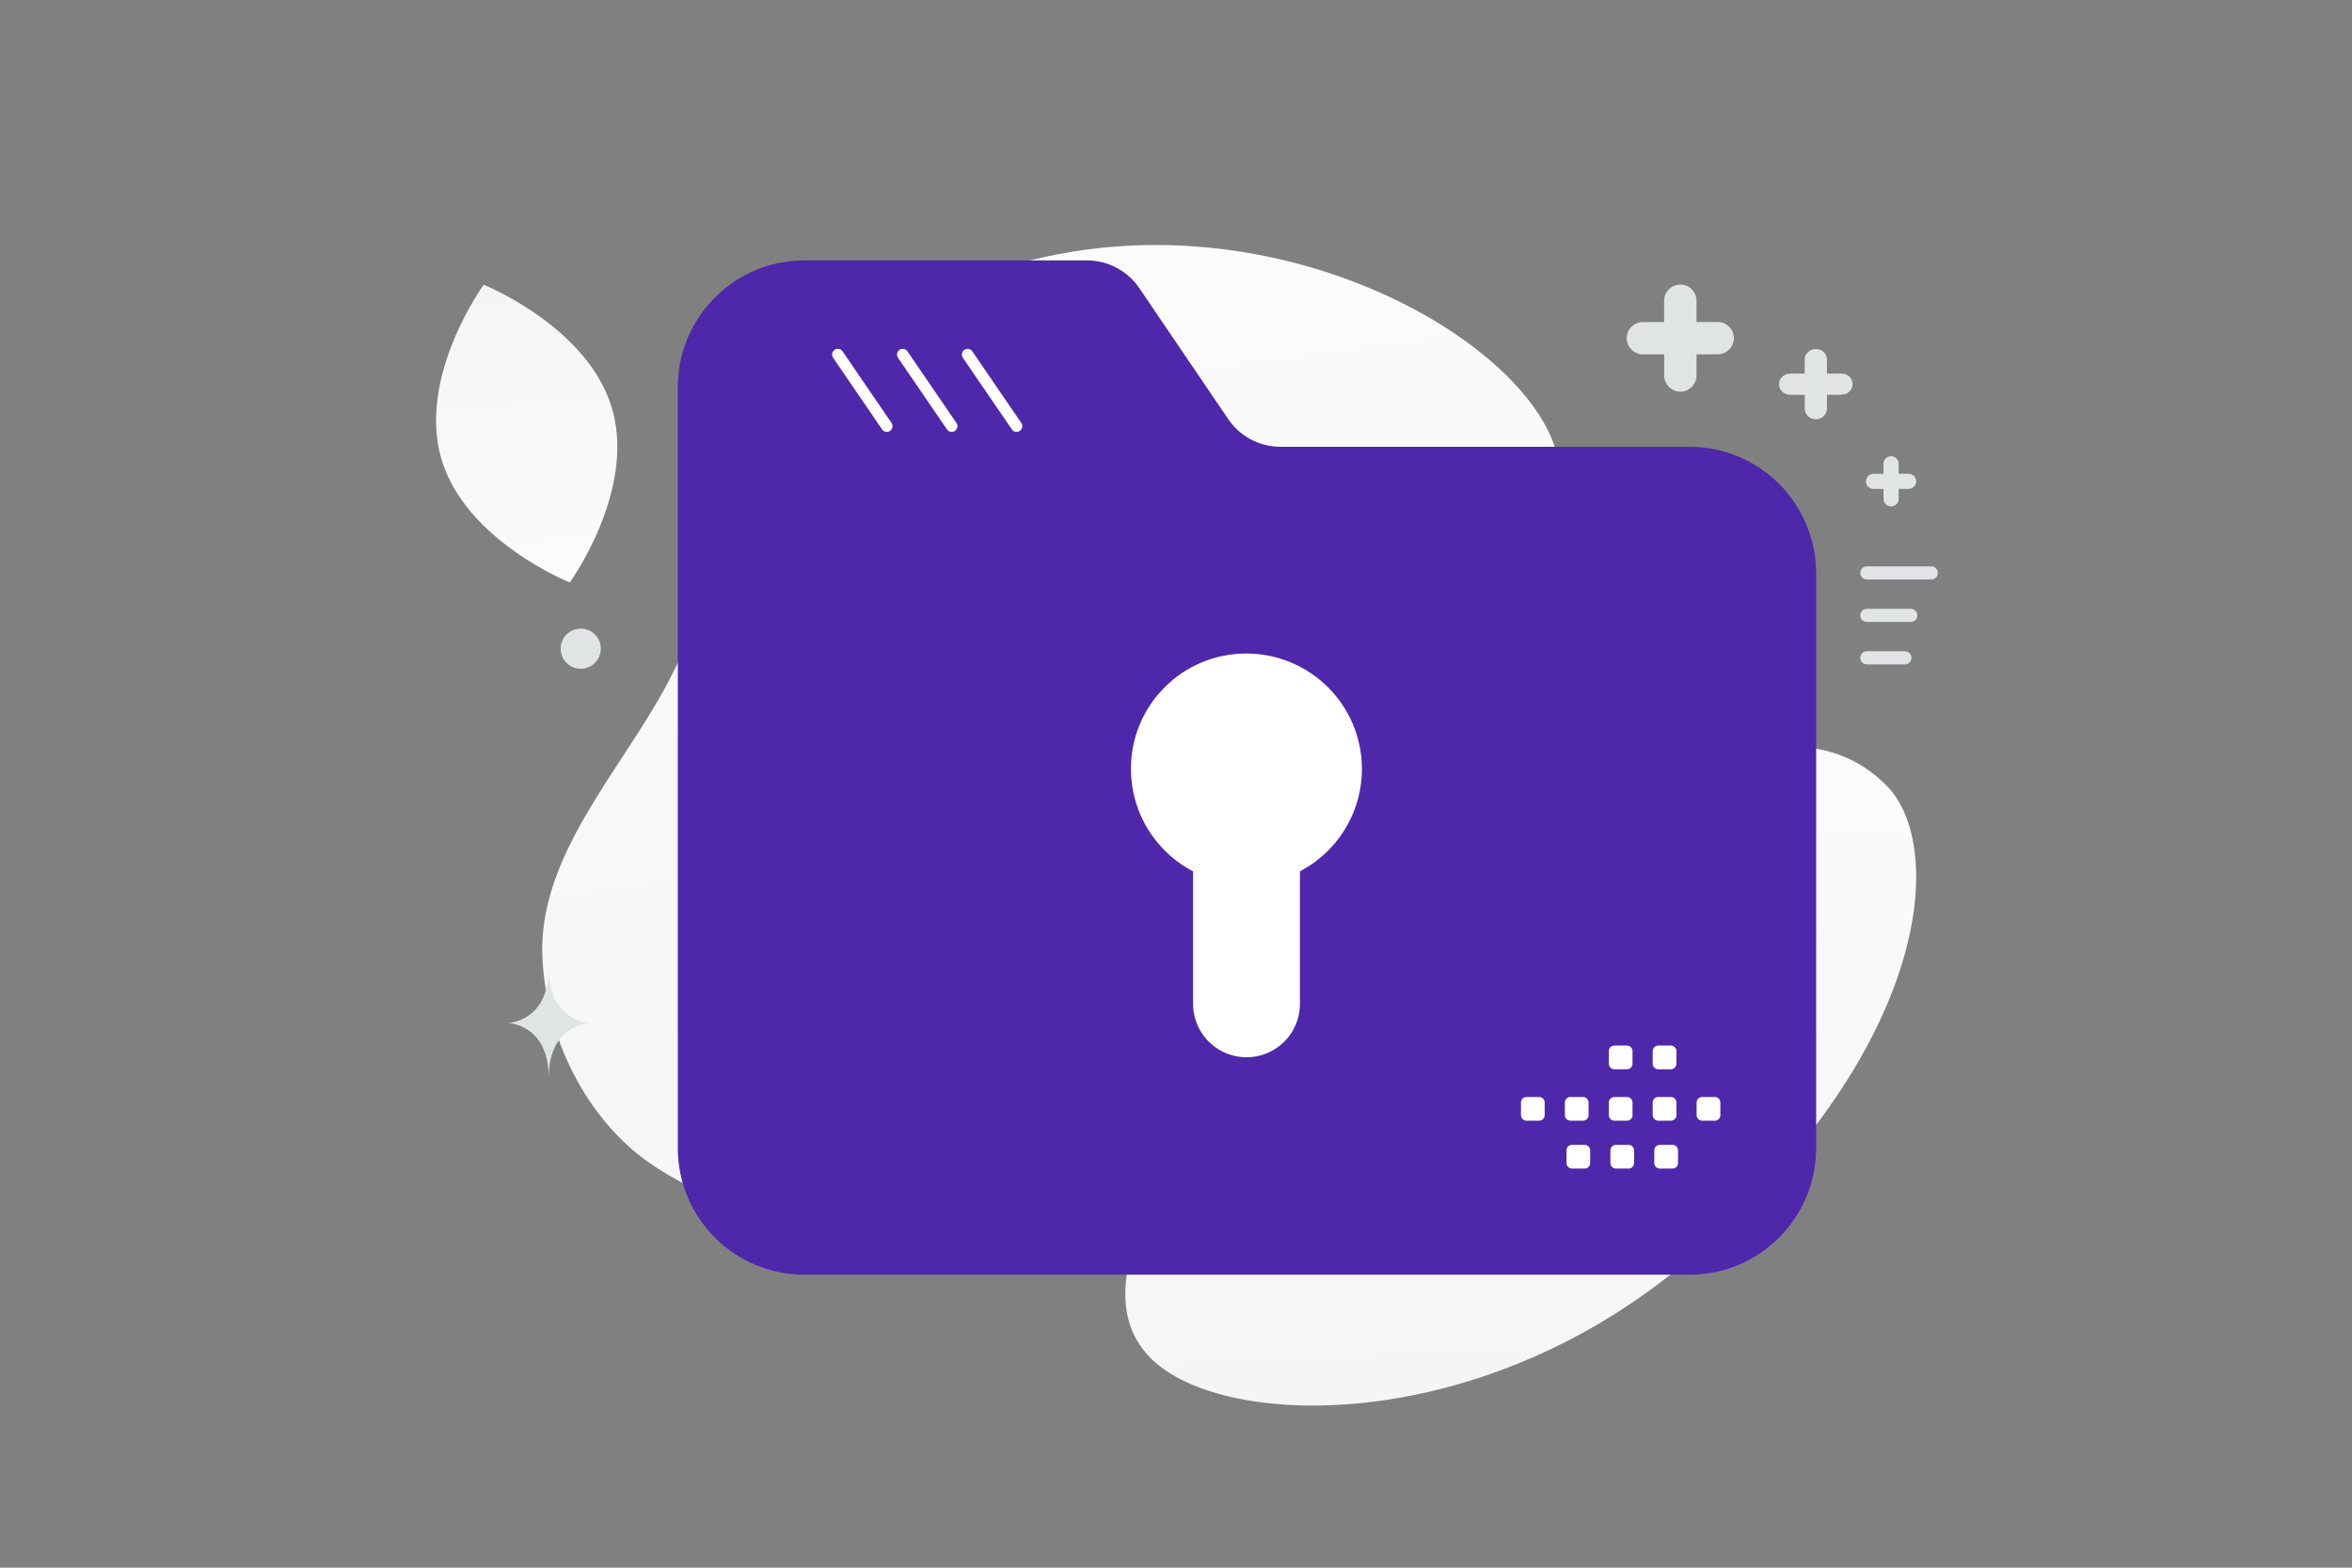 <svg width="900" height="600" viewBox="0 0 900 600" fill="none" xmlns="http://www.w3.org/2000/svg">
<rect x="0" y="0" width="900" height="600" fill="#808080" stroke="none"/>
<g clip-path="url(#clip0_1235_17948)">
<path d="M595.217 171.903C578.639 117.792 435.347 47.953 322.142 134.772C269.492 175.152 285.834 204.132 255.52 261.341C237.45 295.439 205.443 327.951 207.581 367.098C209.42 400.891 227.101 431.452 251.02 446.776C304.815 481.239 390.045 487.089 434.602 385.364C479.159 283.64 637.959 311.464 595.217 171.903Z" fill="url(#paint0_linear_1235_17948)"/>
<path d="M722.095 300.864C699.38 277.557 664.716 282.806 612.196 302.465C572.699 317.257 536.536 330.203 501.908 363.179C477.669 386.248 460.807 413.191 449.853 437.905C437.982 464.681 419.911 496.451 438.758 518.153C464.655 547.964 569.023 550.949 650.201 478.583C739.37 399.073 744.309 323.64 722.095 300.864Z" fill="url(#paint1_linear_1235_17948)"/>
<path fill-rule="evenodd" clip-rule="evenodd" d="M646.557 170.997H489.963C486.013 170.995 482.123 170.026 478.635 168.173C475.146 166.321 472.164 163.641 469.95 160.37L435.95 110.27C433.736 107.006 430.757 104.334 427.273 102.486C423.789 100.638 419.905 99.67 415.961 99.668H307.766C281.025 99.668 259.367 121.382 259.367 148.191V439.331C259.367 466.141 281.025 487.855 307.766 487.855H646.557C673.298 487.855 694.956 466.141 694.956 439.331V219.52C694.956 192.735 673.298 170.997 646.557 170.997Z" fill="#4F27AA"/>
<path d="M476.978 384.196V319.104" stroke="white" stroke-width="40.893" stroke-linecap="round" stroke-linejoin="round"/>
<path fill-rule="evenodd" clip-rule="evenodd" d="M476.86 270.561C463.754 270.561 453.117 281.198 453.212 294.305C453.212 307.411 463.849 318.048 476.955 318.048C490.061 318.048 500.698 307.411 500.698 294.305C500.698 281.198 490.061 270.561 476.86 270.561Z" fill="white"/>
<path d="M476.86 270.561C463.754 270.561 453.117 281.198 453.212 294.305C453.212 307.411 463.849 318.048 476.955 318.048C490.061 318.048 500.698 307.411 500.698 294.305C500.698 281.198 490.061 270.561 476.86 270.561" stroke="white" stroke-width="40.893" stroke-linecap="round" stroke-linejoin="round"/>
<path fill-rule="evenodd" clip-rule="evenodd" d="M726.526 177.508V181.32H730.334C731.101 181.324 731.836 181.63 732.379 182.173C732.921 182.716 733.227 183.452 733.23 184.219C733.227 184.986 732.921 185.721 732.378 186.264C731.836 186.807 731.101 187.113 730.334 187.117H726.526V190.929C726.523 191.696 726.217 192.431 725.674 192.974C725.132 193.517 724.397 193.823 723.63 193.827C722.863 193.823 722.128 193.517 721.586 192.974C721.043 192.431 720.737 191.696 720.734 190.929V187.133H716.909C716.142 187.129 715.407 186.823 714.864 186.28C714.322 185.737 714.016 185.002 714.013 184.234C714.016 183.467 714.322 182.732 714.865 182.189C715.407 181.646 716.142 181.34 716.909 181.336H720.718V177.508C720.722 176.738 721.03 176.001 721.576 175.458C722.122 174.915 722.86 174.61 723.63 174.61C724.397 174.614 725.132 174.92 725.674 175.463C726.217 176.006 726.523 176.741 726.526 177.508ZM699.092 137.62V142.957H704.678C707.009 142.957 708.925 144.787 708.925 147.015C708.925 149.242 707.009 151.072 704.678 151.072H699.092V156.409C699.092 158.636 697.176 160.467 694.844 160.467C692.513 160.467 690.597 158.636 690.597 156.409V151.094H684.988C682.656 151.094 680.74 149.264 680.74 147.037C680.74 144.809 682.656 142.979 684.988 142.979H690.574V137.62C690.574 135.393 692.49 133.563 694.844 133.563C697.176 133.563 699.092 135.393 699.092 137.62ZM649.173 115.097V123.229H657.299C660.69 123.229 663.477 126.018 663.477 129.412C663.477 132.806 660.69 135.595 657.299 135.595H649.173V143.728C649.173 147.122 646.386 149.911 642.995 149.911C639.604 149.911 636.817 147.122 636.817 143.728V135.629H628.658C625.267 135.629 622.48 132.84 622.48 129.446C622.48 126.052 625.267 123.263 628.658 123.263H636.783V115.097C636.783 111.703 639.57 108.914 642.995 108.914C646.386 108.914 649.173 111.703 649.173 115.097Z" fill="#E1E4E5"/>
<path d="M731.157 235.519H714.351M739 219.273H714.351M728.917 251.765H714.351" stroke="#E1E4E5" stroke-width="5.028" stroke-linecap="round" stroke-linejoin="round"/>
<path d="M222.214 240.593C226.459 240.593 229.901 244.034 229.901 248.28C229.901 252.525 226.459 255.967 222.214 255.967C217.968 255.967 214.527 252.525 214.527 248.28C214.527 244.034 217.968 240.593 222.214 240.593Z" fill="#E1E4E5"/>
<path d="M168.828 175.407C177.92 206.87 218.026 222.936 218.026 222.936C218.026 222.936 243.366 187.976 234.248 156.514C225.156 125.051 185.076 108.982 185.076 108.982C185.076 108.982 159.735 143.943 168.828 175.407Z" fill="url(#paint2_linear_1235_17948)"/>
<path d="M372.063 134.462L390.803 161.876C391.485 162.874 391.229 164.237 390.231 164.919C389.233 165.602 387.87 165.345 387.188 164.347L368.448 136.933C367.765 135.934 368.021 134.572 369.019 133.889C370.018 133.207 371.38 133.463 372.063 134.462Z" fill="white"/>
<path d="M347.235 134.462L365.975 161.876C366.658 162.874 366.402 164.237 365.403 164.919C364.405 165.602 363.043 165.345 362.36 164.347L343.62 136.933C342.938 135.934 343.194 134.572 344.192 133.889C345.19 133.207 346.553 133.463 347.235 134.462Z" fill="white"/>
<path d="M322.409 134.462L341.149 161.876C341.831 162.874 341.576 164.237 340.577 164.919C339.579 165.602 338.216 165.345 337.534 164.347L318.794 136.933C318.111 135.934 318.367 134.572 319.366 133.889C320.364 133.207 321.727 133.463 322.409 134.462Z" fill="white"/>
<path fill-rule="evenodd" clip-rule="evenodd" d="M584.115 419.845H588.961C590.133 419.845 591.076 420.798 591.076 421.96V426.806C591.075 427.367 590.852 427.904 590.456 428.301C590.059 428.698 589.522 428.921 588.961 428.921H584.115C583.555 428.919 583.018 428.695 582.622 428.299C582.226 427.903 582.002 427.366 582 426.806V421.96C581.999 421.682 582.054 421.407 582.16 421.15C582.266 420.893 582.421 420.66 582.618 420.463C582.815 420.267 583.048 420.111 583.305 420.005C583.562 419.899 583.837 419.844 584.115 419.845ZM600.914 419.845H605.76C606.922 419.845 607.875 420.798 607.875 421.96V426.806C607.874 427.367 607.651 427.904 607.255 428.301C606.858 428.698 606.321 428.921 605.76 428.921H600.914C600.354 428.919 599.817 428.695 599.421 428.299C599.025 427.903 598.801 427.366 598.799 426.806V421.96C598.799 420.798 599.752 419.845 600.914 419.845ZM617.726 419.845H622.571C623.733 419.845 624.687 420.798 624.687 421.96V426.806C624.686 427.367 624.463 427.905 624.066 428.301C623.67 428.698 623.132 428.921 622.571 428.921H617.726C617.166 428.919 616.629 428.695 616.233 428.299C615.837 427.903 615.613 427.366 615.611 426.806V421.96C615.61 421.682 615.665 421.407 615.771 421.15C615.877 420.893 616.032 420.66 616.229 420.463C616.426 420.267 616.659 420.111 616.916 420.005C617.173 419.899 617.448 419.844 617.726 419.845ZM634.527 419.845H639.373C640.535 419.845 641.488 420.798 641.488 421.96V426.806C641.487 427.367 641.264 427.904 640.868 428.301C640.471 428.698 639.934 428.921 639.373 428.921H634.527C633.965 428.921 633.426 428.698 633.028 428.302C632.63 427.906 632.405 427.368 632.402 426.806V421.96C632.408 421.399 632.634 420.864 633.032 420.468C633.429 420.072 633.966 419.849 634.527 419.845ZM651.329 419.845H656.175C657.347 419.845 658.3 420.798 658.3 421.96V426.806C658.299 427.084 658.244 427.36 658.137 427.617C658.03 427.874 657.873 428.107 657.676 428.304C657.478 428.5 657.244 428.656 656.987 428.762C656.729 428.868 656.453 428.922 656.175 428.921H651.329C650.769 428.919 650.232 428.695 649.836 428.299C649.44 427.903 649.216 427.366 649.214 426.806V421.96C649.214 420.798 650.167 419.845 651.329 419.845ZM601.532 438.165H606.378C607.54 438.165 608.493 439.118 608.493 440.28V445.136C608.491 445.696 608.267 446.233 607.871 446.629C607.475 447.025 606.938 447.249 606.378 447.251H601.532C600.971 447.251 600.434 447.028 600.037 446.631C599.641 446.234 599.418 445.697 599.417 445.136V440.29C599.415 440.011 599.469 439.735 599.575 439.477C599.68 439.219 599.836 438.985 600.032 438.787C600.229 438.59 600.463 438.433 600.72 438.326C600.977 438.22 601.253 438.165 601.532 438.165ZM618.332 438.165H623.177C624.339 438.165 625.292 439.118 625.292 440.28V445.136C625.29 445.696 625.066 446.233 624.67 446.629C624.274 447.025 623.737 447.249 623.177 447.251H618.332C617.772 447.249 617.235 447.025 616.839 446.629C616.443 446.233 616.219 445.696 616.217 445.136V440.29C616.215 440.011 616.269 439.735 616.374 439.477C616.48 439.219 616.635 438.985 616.832 438.787C617.029 438.59 617.262 438.433 617.52 438.326C617.777 438.219 618.053 438.165 618.332 438.165ZM635.133 438.165H639.979C641.151 438.165 642.104 439.118 642.104 440.28V445.136C642.101 445.698 641.876 446.236 641.478 446.632C641.08 447.029 640.541 447.251 639.979 447.251H635.133C634.573 447.249 634.036 447.025 633.64 446.629C633.244 446.233 633.02 445.696 633.018 445.136V440.29C633.018 439.118 633.971 438.165 635.133 438.165ZM617.726 400.164H622.571C623.733 400.164 624.687 401.117 624.687 402.279V407.124C624.686 407.685 624.463 408.223 624.067 408.62C623.67 409.016 623.132 409.24 622.571 409.24H617.726C617.166 409.238 616.629 409.014 616.233 408.618C615.837 408.221 615.613 407.684 615.611 407.124V402.279C615.61 402.001 615.665 401.726 615.771 401.469C615.877 401.212 616.032 400.979 616.229 400.782C616.426 400.586 616.659 400.43 616.916 400.324C617.173 400.218 617.448 400.163 617.726 400.164ZM634.527 400.164H639.373C640.535 400.164 641.488 401.117 641.488 402.279V407.124C641.488 407.685 641.265 408.223 640.868 408.619C640.472 409.016 639.934 409.239 639.373 409.239H634.527C633.965 409.239 633.426 409.016 633.028 408.62C632.63 408.224 632.405 407.686 632.402 407.124V402.279C632.408 401.718 632.634 401.183 633.032 400.787C633.429 400.391 633.966 400.168 634.527 400.164Z" fill="white"/>
<path d="M210.092 373.326H209.864C208.514 391.257 194.29 391.533 194.29 391.533C194.29 391.533 209.975 391.82 209.975 412.539C209.975 391.82 225.661 391.533 225.661 391.533C225.661 391.533 211.442 391.257 210.092 373.326Z" fill="#E1E4E5"/>
</g>
<defs>
<linearGradient id="paint0_linear_1235_17948" x1="354.609" y1="-100.648" x2="481.628" y2="845.887" gradientUnits="userSpaceOnUse">
<stop stop-color="white"/>
<stop offset="1" stop-color="#EEEEEE"/>
</linearGradient>
<linearGradient id="paint1_linear_1235_17948" x1="570.951" y1="150.865" x2="598.899" y2="803.027" gradientUnits="userSpaceOnUse">
<stop stop-color="white"/>
<stop offset="1" stop-color="#EEEEEE"/>
</linearGradient>
<linearGradient id="paint2_linear_1235_17948" x1="211.478" y1="289.142" x2="189.106" y2="-18.593" gradientUnits="userSpaceOnUse">
<stop stop-color="white"/>
<stop offset="1" stop-color="#EEEEEE"/>
</linearGradient>
<clipPath id="clip0_1235_17948">
<rect width="900" height="600" fill="white"/>
</clipPath>
</defs>
</svg>
